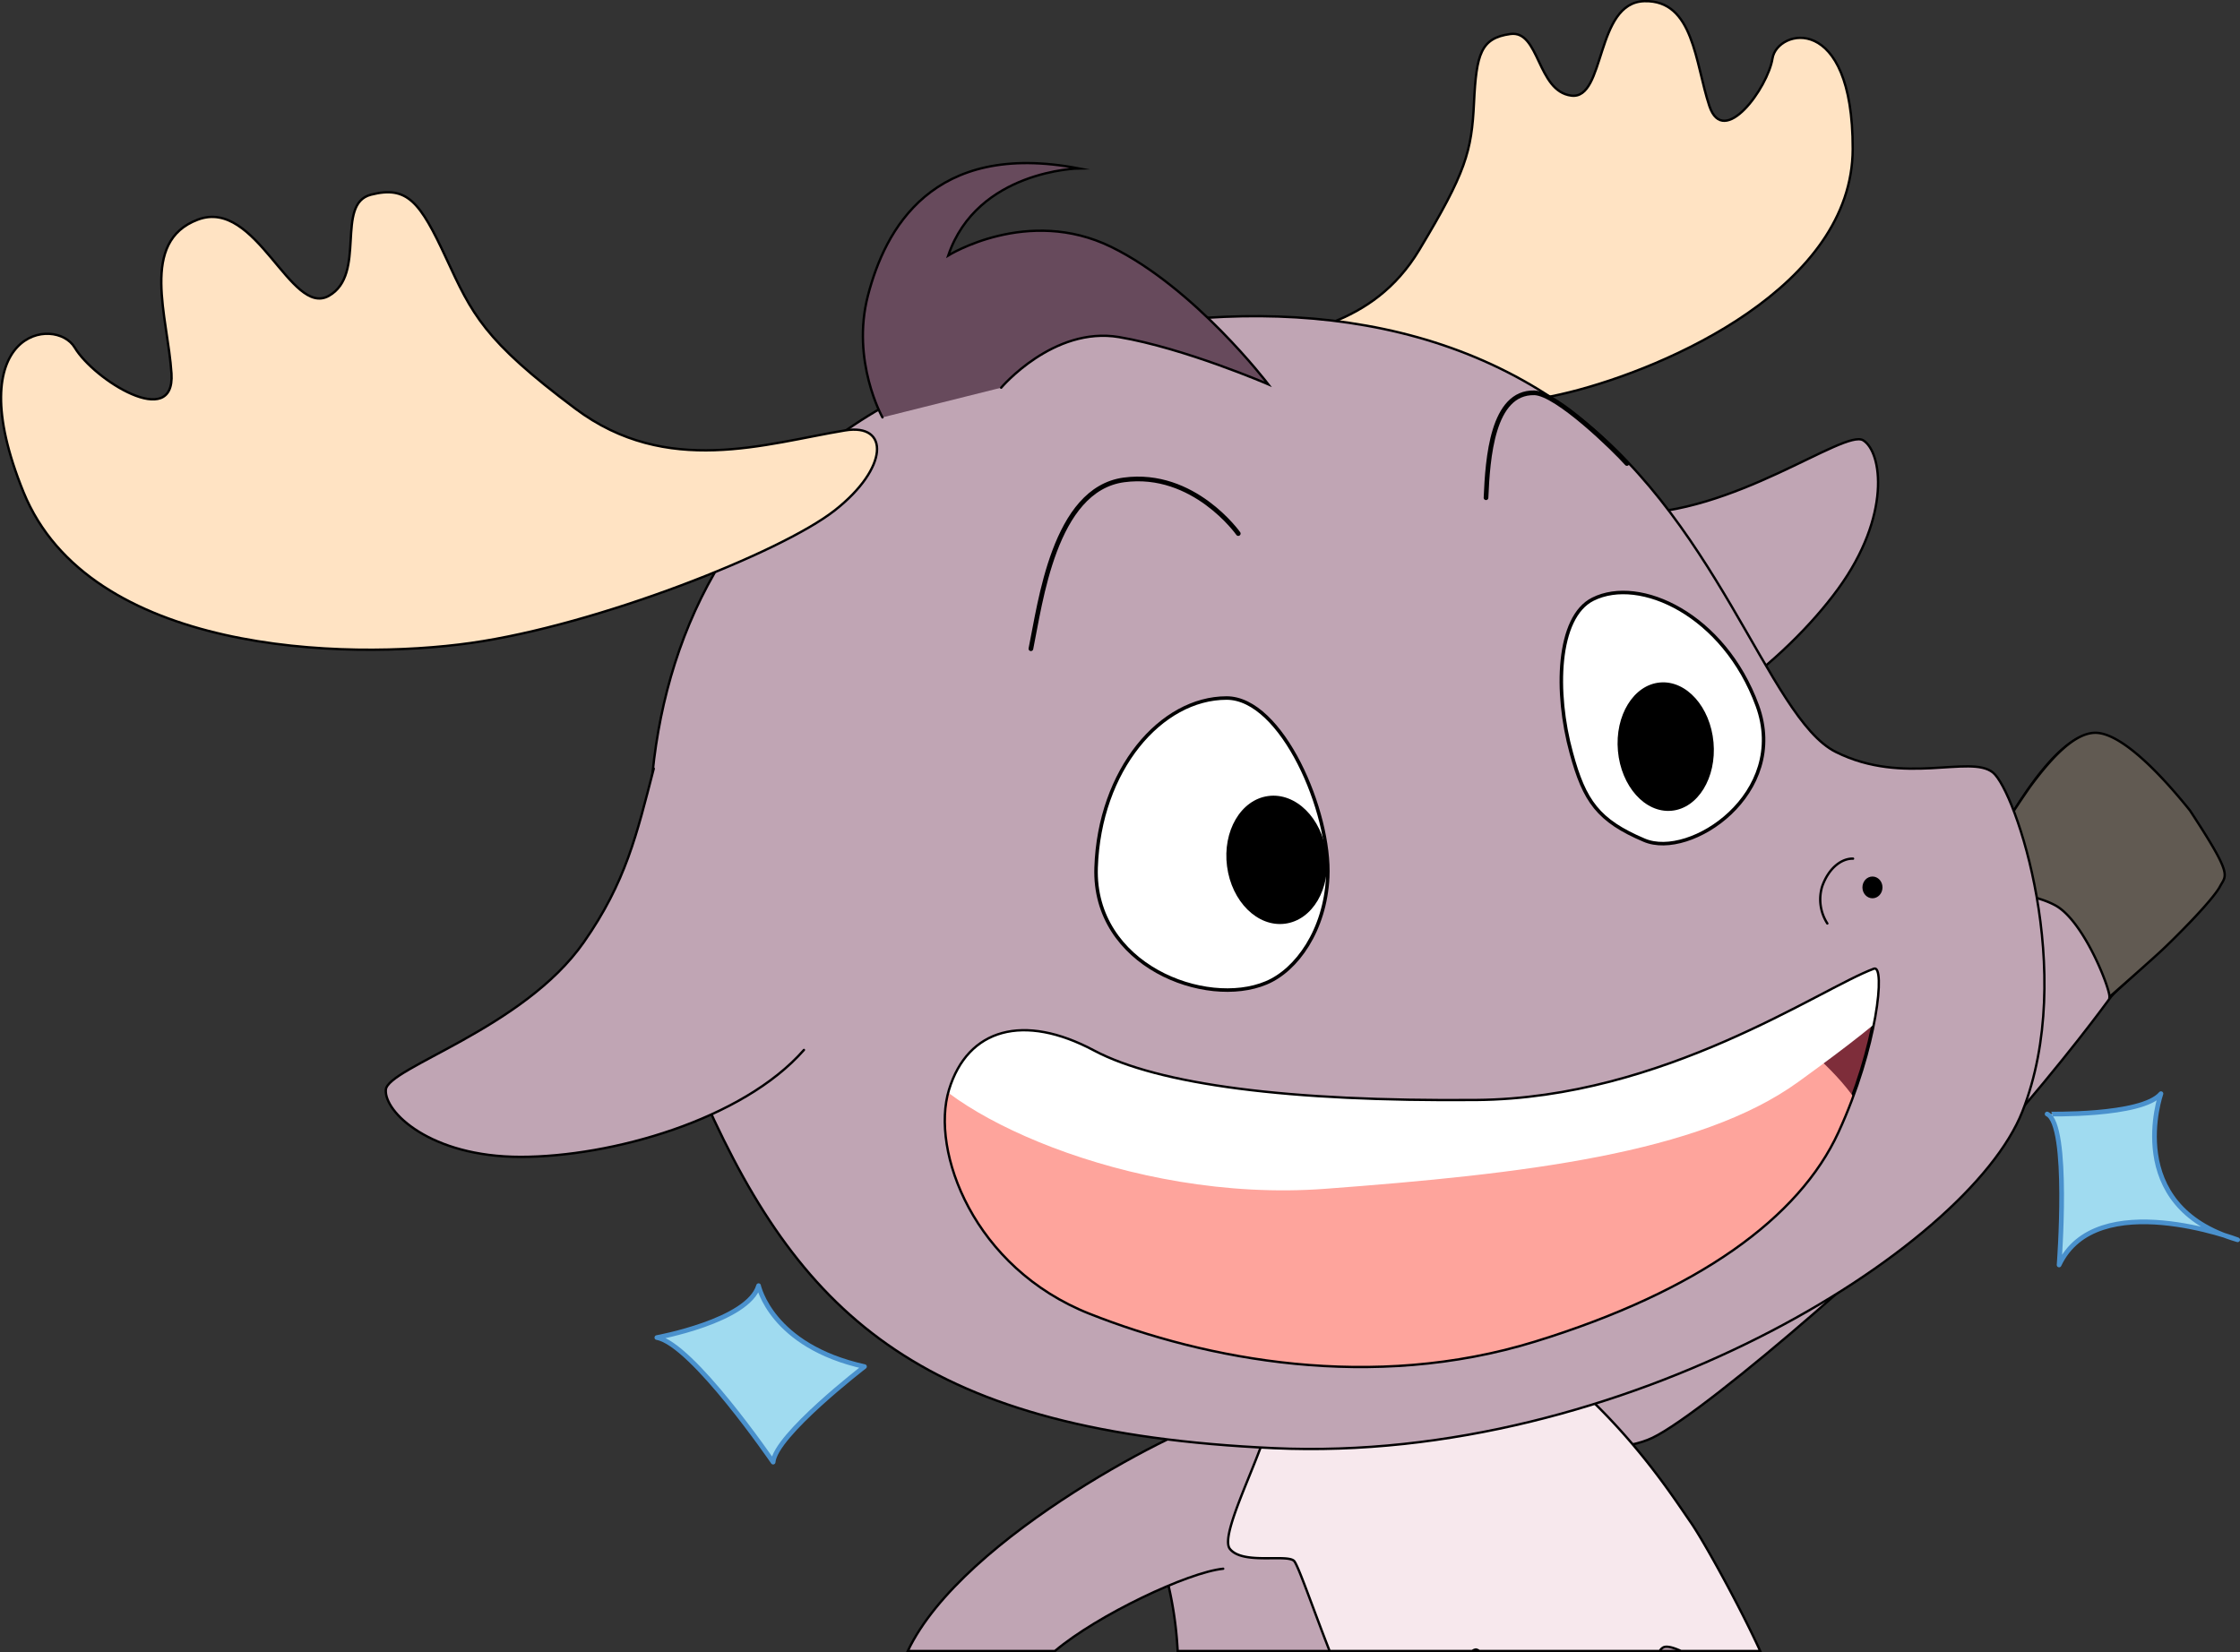 <svg xmlns="http://www.w3.org/2000/svg" xmlns:xlink="http://www.w3.org/1999/xlink" viewBox="0 0 477.57 352.3"><rect x="0" y="0" width="477.57" height="352.3" fill="#333333" stroke="none"/><defs><style>.cls-1,.cls-8{fill:none;}.cls-1,.cls-10,.cls-2,.cls-3,.cls-4,.cls-5,.cls-6,.cls-7,.cls-8{stroke:#000;stroke-miterlimit:10;}.cls-1,.cls-10,.cls-13,.cls-2,.cls-3,.cls-4,.cls-5,.cls-6,.cls-7,.cls-8{stroke-linecap:round;}.cls-1,.cls-2,.cls-3,.cls-4,.cls-5,.cls-6{stroke-width:0.5px;}.cls-2{fill:#c0a5b4;}.cls-3{fill:#615a52;}.cls-4{fill:#f7e8ed;}.cls-5{fill:#ffe3c3;}.cls-6{fill:#674a5c;}.cls-12,.cls-7{fill:#fff;}.cls-7{stroke-width:0.75px;}.cls-9{clip-path:url(#clip-path);}.cls-10{fill:#7e2d3a;}.cls-11{fill:#fea49c;}.cls-13{fill:#a0dbf0;stroke:#4a91cd;stroke-linejoin:round;}</style><clipPath id="clip-path"><path class="cls-1" d="M399.53,206.55c-11.52,4.25-44.75,27.65-84.77,28s-67.84-3.29-81.5-10.55c-15-8-26.93-4.73-30.93,8.36s5.22,38,30,47.79,60.19,16.64,95,5.9,56.25-26.4,64.62-44.59S402,205.64,399.53,206.55Z"/></clipPath></defs><title>Correct feedbacK_Alce</title><g id="Layer_2" data-name="Layer 2"><g id="Layer_1-2" data-name="Layer 1"><path class="cls-2" d="M352.31,306.58c11.71-5.61,57.17-45.16,73.08-63.53s23.06-28.34,24.69-30.52,24.36-20.87,24-26.17-17.54-29.58-27.28-29.89-21.11,23.35-23.39,26.16-23.71,42-33.45,51.7-43.85,44.84-52.29,48.58-9.1,15.89-4.88,21.49S347.11,309.07,352.31,306.58Z"/><path class="cls-3" d="M438.1,193c6.11,3.21,11.76,17.77,11.64,19.58,0,0,7.7-6.76,10.73-9.55s11.23-11,12.83-14c1.38-2.58,2.81-2.16-6.41-16.23-8.45-10.5-15.34-16.21-19.75-16.53s-9.41,4.79-14.32,11.47a194.41,194.41,0,0,0-13.52,22.47S431.06,189.27,438.1,193Z"/><path class="cls-2" d="M251.08,352.05H374.82a183.2,183.2,0,0,0-14.58-27.25c-21.47-32.54-49.56-54.22-72.77-49.48-35.66,7.27-45.28,38.06-39,60.14A79.86,79.86,0,0,1,251.08,352.05Z"/><path class="cls-4" d="M271,299.57c.73,6.07-11.46,27.29-8.79,30.69s11.95,1.09,13.65,2.54c.84.73,4,10,7.62,19.25h30.42a1.49,1.49,0,0,1,.76-.33,1.47,1.47,0,0,1,.71.33h38.49a1.87,1.87,0,0,1,.83-.81c.75-.3,2.07.06,3.72.81h16.87c-4.55-9.91-12.07-23.48-14.8-27.42-5.13-7.36-19.64-30.55-47.15-44.95-15.52-8.12-39.78-5.82-55.67,13.1C256.94,293.61,270.25,293.51,271,299.57Z"/><path class="cls-2" d="M260.54,302.24c-6.71.9-55.32,25.11-67,49.81H224.9c9.12-7.69,28.41-16.8,35.89-17.55"/><path class="cls-5" d="M262.9,74.07c13.24-3,29.72-4.21,39.68-20.77s11.18-21,11.68-31.42S315.73,8.12,322,7.25s5.65,12.2,13,13.14S340.05.52,350.59.25s10.8,13.22,13.85,22.36,12.48-3.92,13.46-10.16S395.06,2.38,395,31.76s-39.48,46.65-60.29,51.85-54.1,5.5-65.2,2.3S255.45,75.75,262.9,74.07Z"/><path class="cls-2" d="M302.75,101.62c13.51,5.34,28.54,7.57,44.21,7.88,22.52.44,46.25-18.1,50.28-15.61s6,16.07-5.34,31.66-34.2,33.61-54,35.42"/><path class="cls-2" d="M215.31,75.45C255,63.77,299.23,62.84,332.71,86.12s44.14,66.95,58.69,74.22,28.63.49,33.48,4.37,17.95,42.69,6.3,72.28-85.38,75.2-159.6,71.8S171.16,281.14,150.3,234.57,128,101.16,215.31,75.45Z"/><path class="cls-2" d="M139.38,163.9c-3.64,14.07-5.94,24.16-14.91,37-12.89,18.47-41.84,26.74-42.21,31.47s9.46,14.31,28.75,14.31,47.3-7.88,60.39-22.8"/><path class="cls-6" d="M188.14,89s-6.73-12-3.09-26S198.69,29.91,230,35.91c0,0-21.65.37-27.83,18.56,0,0,16.92-10.55,34.75-1.82s33.47,29.29,33.47,29.29-17.79-7.69-31.8-10.06-25.14,10.79-25.14,10.79"/><path class="cls-5" d="M180.16,91.78c-16.94,2.79-37.94,10-57.5-4.65S100.66,67,95.1,55s-8.27-15.45-16-13.49-.84,17-9,21.58S54.68,42.13,42.18,46.83s-6.39,20.65-5.62,32.82S20.05,81,15.94,74.12-9,70.46,5,104.91s68.49,36,95.39,32.19,66.09-19.25,77.59-28.28S189.7,90.21,180.16,91.78Z"/><path class="cls-7" d="M283.07,187.09c.69-13.91-9.74-38.25-21.56-38.25-14,0-27.13,15.3-27.82,36.17s23.38,30,36.26,24.57C276.51,206.85,282.51,198.29,283.07,187.09Z"/><ellipse cx="272.2" cy="183.34" rx="10.68" ry="13.73" transform="translate(-21.53 36.95) rotate(-7.47)"/><path class="cls-7" d="M335,160.53c-3.53-12.83-3.08-28.93,4.61-32.77,10-5,27.95,3.3,35.05,22.7,6.85,18.74-14.28,32.87-24.1,28.7S337.79,170.85,335,160.53Z"/><ellipse cx="355.12" cy="159.23" rx="10.23" ry="13.73" transform="translate(-12.78 32.3) rotate(-5.12)"/><path class="cls-8" d="M219.79,138.33c2-9.64,4.92-34,19.83-36S264,113.77,264,113.77"/><path class="cls-8" d="M316.82,106.13c.36-8.37,1.31-22.57,10.31-22.37,4.8.1,17.06,12.07,19.73,15.07"/><path class="cls-1" d="M395.07,183.09c-2.29-.08-5.14,1.82-6.59,5.95a9.49,9.49,0,0,0,1.11,7.87"/><ellipse cx="399.21" cy="189.22" rx="2.14" ry="2.32"/><g class="cls-9"><path class="cls-10" d="M399.53,206.55c-11.52,4.25-44.75,27.65-84.77,28s-68-2.91-81.5-10.55-26.93-4.73-30.93,8.36,5.22,38,30,47.79,60.19,16.64,95,5.9,56.25-26.4,64.62-44.59S402,205.64,399.53,206.55Z"/><path class="cls-11" d="M366.91,212.49c12.51,4.47,32.5,20.14,33.47,33.72s-73,81.5-130.74,62.09-95.32-36.14-89.26-67.43,9-45.6,48-38.81S360.11,210.07,366.91,212.49Z"/><path class="cls-12" d="M194.45,224.38c4.73,12.16,45.84,32.26,88.05,29.11s79.8-7.52,100.9-22.8,29.59-22.8,31.77-33-21.34-27.65-21.34-27.65-74.71,42.2-100.9,39-85.38-17.95-96.54-23.53S189.35,211.28,194.45,224.38Z"/></g><path class="cls-1" d="M399.53,206.55c-11.52,4.25-44.75,27.65-84.77,28s-67.84-3.29-81.5-10.55c-15-8-26.93-4.73-30.93,8.36s5.22,38,30,47.79,60.19,16.64,95,5.9,56.25-26.4,64.62-44.59S402,205.64,399.53,206.55Z"/><path class="cls-13" d="M460.72,233.2s-8.43,24,16.35,31.16c0,0-30.15-11.49-38.07,5.37,0,0,2.3-29.89-2.55-32.19C436.45,237.54,456.63,238.05,460.72,233.2Z"/><path class="cls-13" d="M184.31,291.4s-19,14.61-19.48,20.37c0,0-17.27-25.24-24.79-26.56,0,0,19.48-3.55,21.69-11.07C161.73,274.14,164.39,287,184.31,291.4Z"/></g></g></svg>